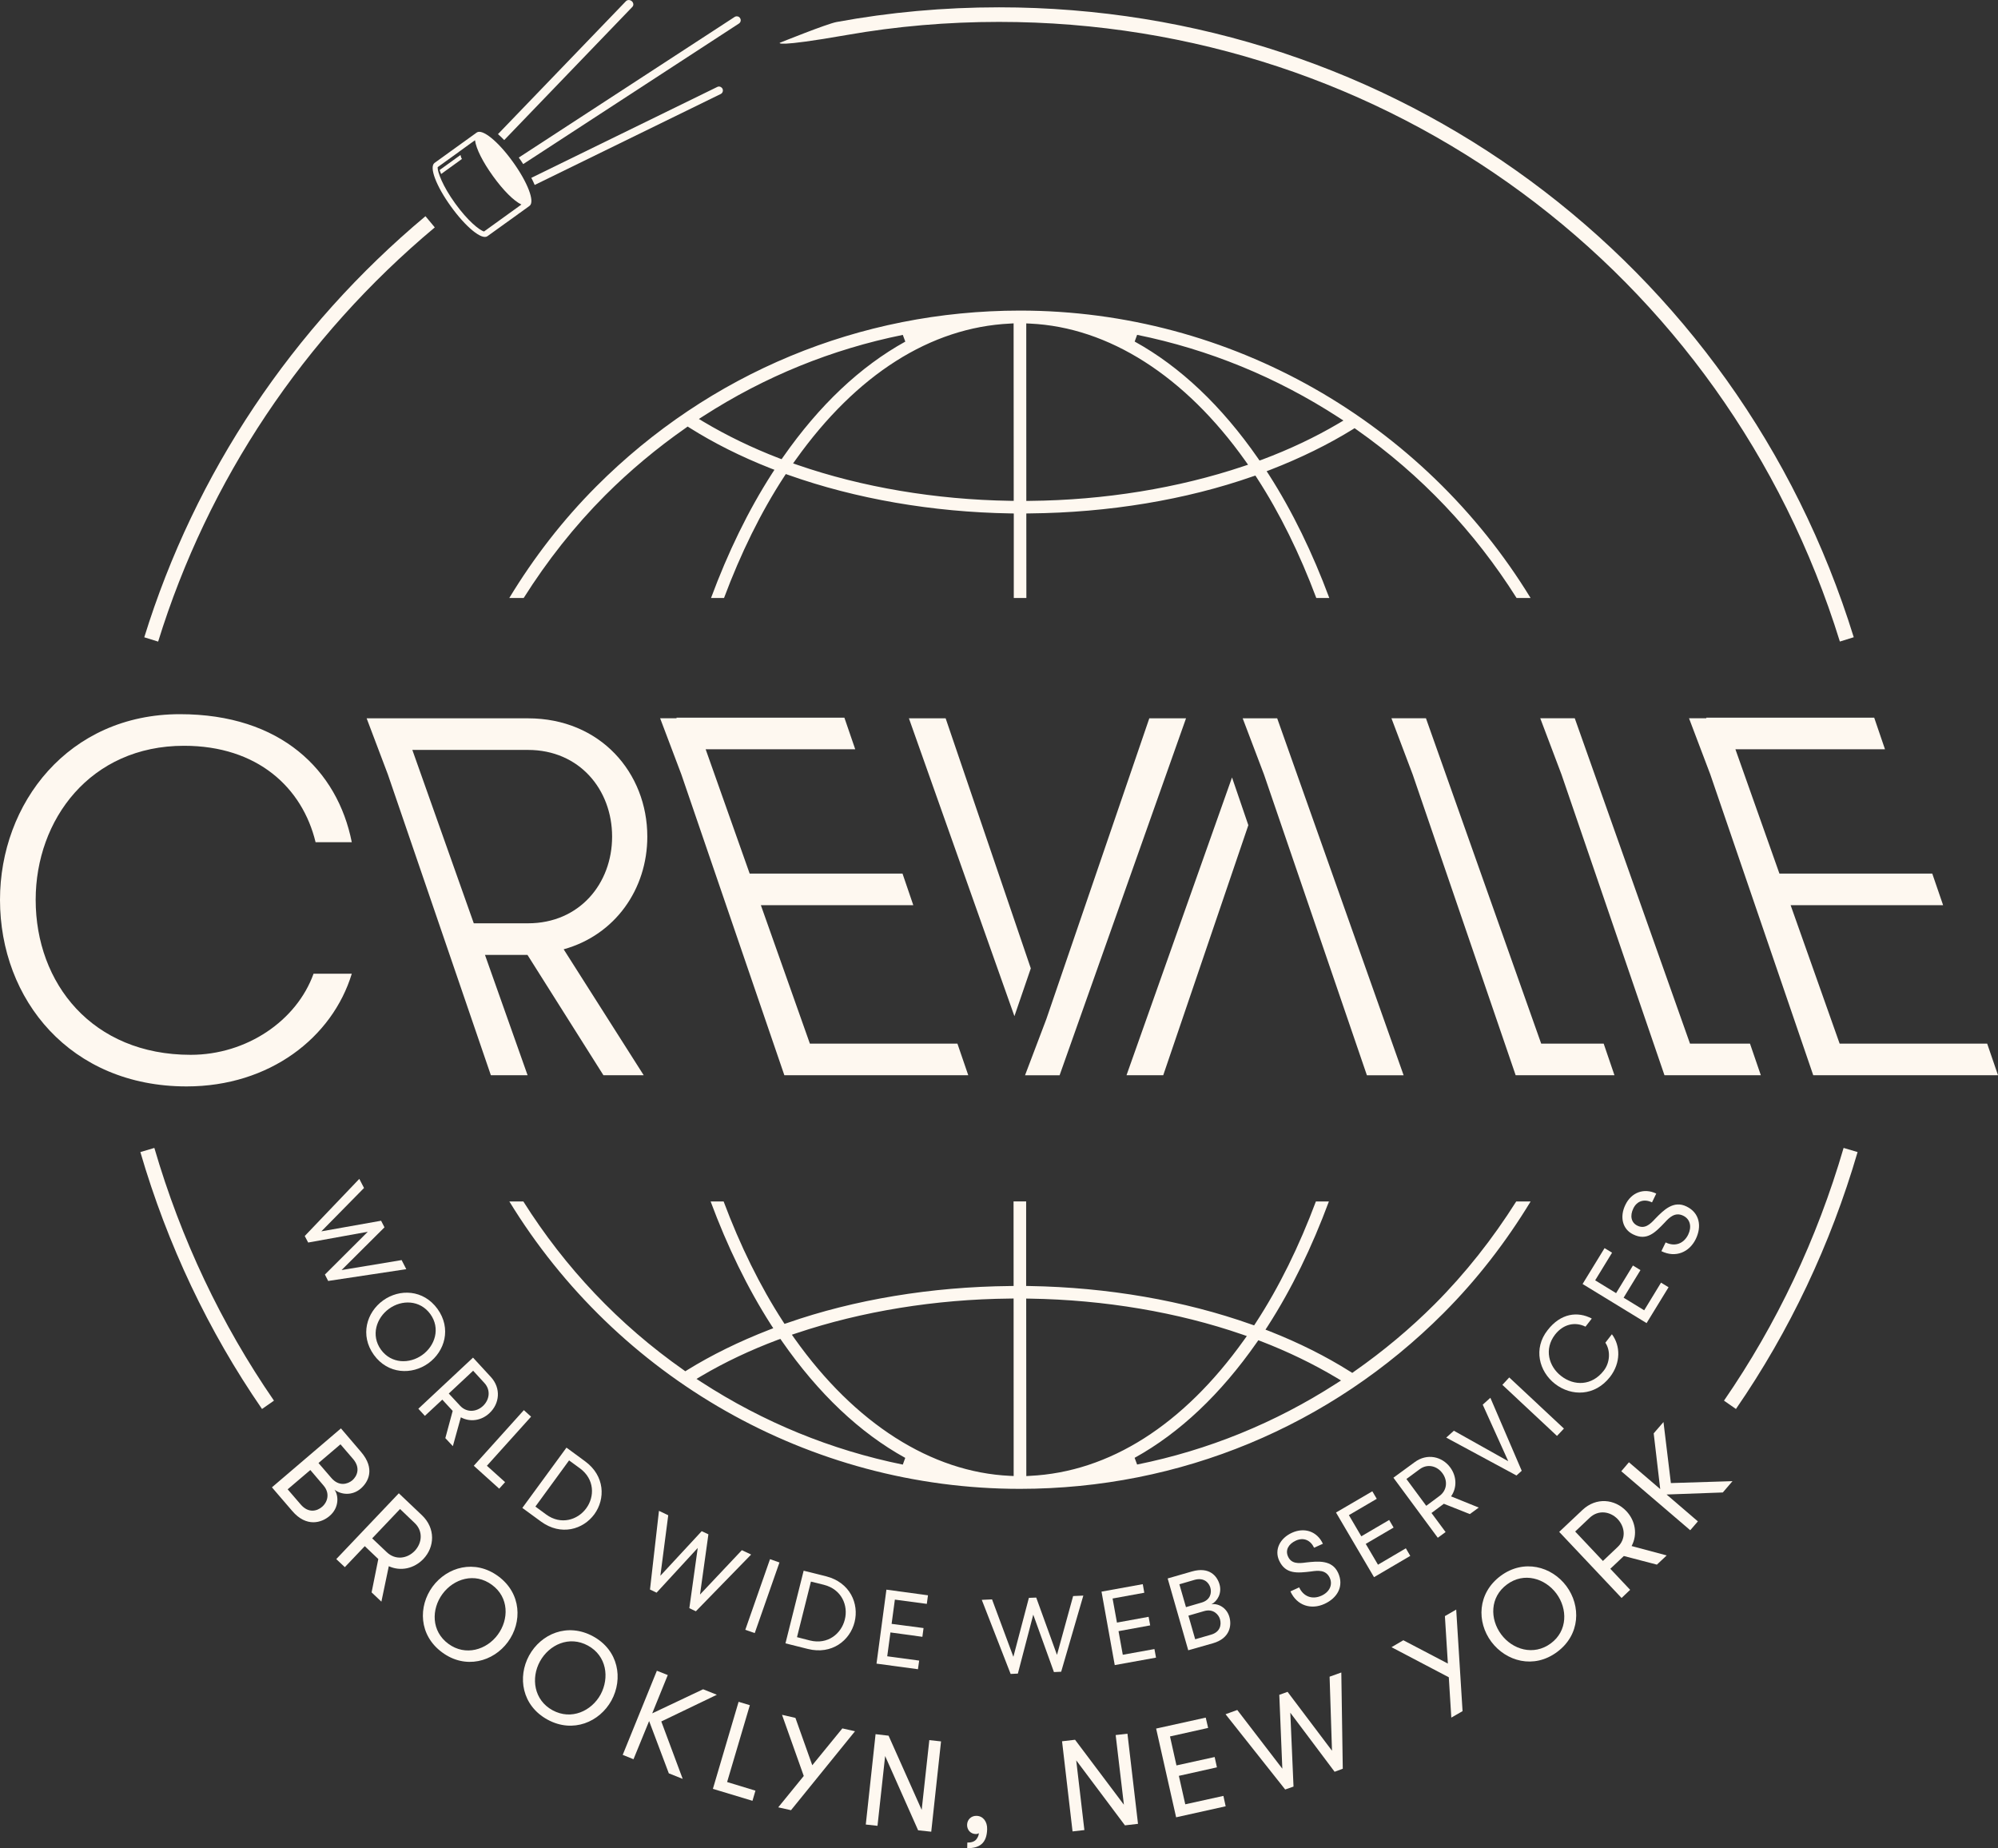 <?xml version="1.0" encoding="UTF-8" standalone="no"?>
<svg
   xmlns:dc="http://purl.org/dc/elements/1.1/"
   xmlns:cc="http://creativecommons.org/ns#"
   xmlns:rdf="http://www.w3.org/1999/02/22-rdf-syntax-ns#"
   xmlns:svg="http://www.w3.org/2000/svg"
   xmlns="http://www.w3.org/2000/svg"
   viewBox="0 0 42.846 39.627"
   height="39.627"
   width="42.846"
   xml:space="preserve"
   version="1.1"
   id="svg2"><rect x="0" y="0" width="42.846" height="39.627" fill="#333333" stroke="none"/><defs
     id="defs6"><clipPath
       id="clipPath16"
       clipPathUnits="userSpaceOnUse"><path
         id="path18"
         d="m 0,31.701 34.277,0 L 34.277,0 0,0 0,31.701 Z" /></clipPath></defs><g
     transform="matrix(1.25,0,0,-1.25,0,39.627)"
     id="g10"><g
       id="g12"><g
         clip-path="url(#clipPath16)"
         id="g14"><g
           transform="translate(9.058,15.864)"
           id="g20"><path
             id="path22"
             style="fill:#fef8f0;fill-opacity:1;fill-rule:nonzero;stroke:none"
             d="M 0,0 -0.93,0 -1.984,2.974 0,2.974 C 0.883,2.974 1.443,2.292 1.443,1.487 1.443,0.682 0.883,0 0,0 M 2.047,1.487 C 2.047,2.58 1.242,3.516 0,3.516 l -2.176,0 -0.12,0 -0.472,0 0.364,-0.962 1.767,-5.16 0.63,0 -0.731,2.064 0.729,0 1.303,-2.064 0.691,0 -1.373,2.16 c 0.883,0.245 1.435,1.032 1.435,1.933" /></g><g
           transform="translate(3.157,18.909)"
           id="g24"><path
             id="path26"
             style="fill:#fef8f0;fill-opacity:1;fill-rule:nonzero;stroke:none"
             d="m 0,0 c 1.26,0 2.03,-0.717 2.257,-1.654 l 0.621,0 C 2.633,-0.42 1.662,0.542 -0.07,0.542 c -1.915,0 -3.087,-1.531 -3.087,-3.184 0,-1.714 1.207,-3.201 3.201,-3.201 1.426,0 2.501,0.84 2.834,1.933 l -0.656,0 C 1.933,-4.715 1.076,-5.301 0.114,-5.301 c -1.688,0 -2.659,1.225 -2.659,2.659 C -2.545,-1.269 -1.609,0 0,0" /></g><g
           transform="translate(19.717,19.38)"
           id="g28"><path
             id="path30"
             style="fill:#fef8f0;fill-opacity:1;fill-rule:nonzero;stroke:none"
             d="m 0,0 -1.767,-5.161 -0.365,-0.962 0.593,0 L 0.63,0 0,0 Z" /></g><g
           transform="translate(16.223,19.38)"
           id="g32"><path
             id="path34"
             style="fill:#fef8f0;fill-opacity:1;fill-rule:nonzero;stroke:none"
             d="M 0,0 -0.63,0 1.18,-5.109 1.461,-4.289 0,0 Z" /></g><g
           transform="translate(13.894,13.8)"
           id="g36"><path
             id="path38"
             style="fill:#fef8f0;fill-opacity:1;fill-rule:nonzero;stroke:none"
             d="m 0,0 -0.841,2.375 2.615,0 -0.185,0.542 -2.622,0 -0.755,2.132 2.566,0 -0.186,0.542 -2.881,0 0.003,-0.01 -0.283,0 0.364,-0.963 1.767,-5.16 0.03,0 0.6,0 2.525,0 L 2.531,0 0,0 Z" /></g><g
           transform="translate(21.319,19.38)"
           id="g40"><path
             id="path42"
             style="fill:#fef8f0;fill-opacity:1;fill-rule:nonzero;stroke:none"
             d="m 0,0 0.365,-0.962 1.766,-5.161 0.63,0 L 0.592,0 0,0 Z" /></g><g
           transform="translate(19.326,13.258)"
           id="g44"><path
             id="path46"
             style="fill:#fef8f0;fill-opacity:1;fill-rule:nonzero;stroke:none"
             d="M 0,0 0.63,0 2.09,4.289 1.81,5.108 0,0 Z" /></g><g
           transform="translate(34.091,13.8)"
           id="g48"><path
             id="path50"
             style="fill:#fef8f0;fill-opacity:1;fill-rule:nonzero;stroke:none"
             d="m 0,0 -0.015,0 -1.893,0 -0.623,0 -0.841,2.375 0.714,0 1.887,0 0.015,0 -0.186,0.542 -0.015,0 -1.893,0 -0.714,0 -0.755,2.132 0.81,0 1.741,0 0.015,0 -0.185,0.542 -0.016,0 -1.747,0 -1.119,0 0.004,-0.01 -0.284,0 -0.015,0 0.365,-0.963 1.766,-5.16 0.016,0 0.03,0 0.584,0 0.015,0 0.623,0 1.886,0 0.016,0 L 0,0 Z" /></g><g
           transform="translate(28.993,13.8)"
           id="g52"><path
             id="path54"
             style="fill:#fef8f0;fill-opacity:1;fill-rule:nonzero;stroke:none"
             d="m 0,0 -1.977,5.581 -0.592,0 0.364,-0.963 1.767,-5.16 0.018,0 0.612,0 1.023,0 L 1.029,0 0,0 Z" /></g><g
           transform="translate(26.44,13.8)"
           id="g56"><path
             id="path58"
             style="fill:#fef8f0;fill-opacity:1;fill-rule:nonzero;stroke:none"
             d="m 0,0 -1.977,5.581 -0.592,0 0.364,-0.963 1.767,-5.16 0.061,0 0.569,0 1.065,0 L 1.072,0 0,0 Z" /></g><g
           transform="translate(12.074,24.569)"
           id="g60"><path
             id="path62"
             style="fill:#fef8f0;fill-opacity:1;fill-rule:nonzero;stroke:none"
             d="M 0,0 C 1.049,0.675 2.197,1.142 3.414,1.388 L 3.457,1.273 C 2.684,0.846 1.98,0.18 1.362,-0.705 L 1.335,-0.744 1.289,-0.727 C 0.827,-0.549 0.394,-0.339 0.001,-0.105 L -0.084,-0.054 0,0 Z M 5.315,1.586 5.317,-1.459 5.254,-1.458 C 3.976,-1.438 2.715,-1.225 1.61,-0.843 L 1.532,-0.816 1.58,-0.749 C 2.621,0.71 3.891,1.516 5.251,1.582 L 5.315,1.586 Z M 5.596,1.582 C 6.945,1.52 8.256,0.684 9.289,-0.771 L 9.337,-0.839 9.258,-0.865 C 8.139,-1.241 6.873,-1.447 5.596,-1.459 L 5.533,-1.46 5.532,1.585 5.596,1.582 Z M 7.434,1.389 C 8.663,1.139 9.826,0.663 10.89,-0.027 l 0.083,-0.054 -0.086,-0.051 C 10.489,-0.367 10.049,-0.575 9.58,-0.751 L 9.534,-0.767 9.507,-0.728 C 8.884,0.169 8.173,0.843 7.392,1.274 L 7.434,1.389 Z M -3.09,-3.125 c 0.403,0.638 0.87,1.232 1.4,1.763 0.419,0.419 0.883,0.807 1.38,1.154 l 0.033,0.024 0.035,-0.022 C 0.175,-0.469 0.641,-0.702 1.142,-0.899 L 1.212,-0.926 1.171,-0.989 C 0.761,-1.626 0.414,-2.344 0.124,-3.125 l 0.223,0 c 0.287,0.766 0.63,1.468 1.033,2.085 l 0.027,0.041 0.046,-0.016 c 1.155,-0.41 2.47,-0.637 3.804,-0.659 l 0.061,-0.001 0,-1.45 0.216,0 -10e-4,1.45 0.061,0.001 c 1.352,0.013 2.674,0.232 3.823,0.634 l 0.046,0.015 0.026,-0.04 c 0.396,-0.61 0.735,-1.303 1.019,-2.06 l 0.223,0 c -0.287,0.771 -0.63,1.481 -1.034,2.112 l -0.041,0.063 0.071,0.027 c 0.515,0.2 0.987,0.432 1.403,0.689 l 0.035,0.022 0.033,-0.024 c 1.107,-0.777 2.028,-1.751 2.746,-2.889 l 0.24,0 C 12.342,-0.112 9.045,1.805 5.423,1.805 2.677,1.804 0.097,0.733 -1.842,-1.209 -2.422,-1.79 -2.917,-2.433 -3.337,-3.125 l 0.247,0 z" /></g><g
           transform="translate(22.922,7.968)"
           id="g64"><path
             id="path66"
             style="fill:#fef8f0;fill-opacity:1;fill-rule:nonzero;stroke:none"
             d="m 0,0 c -1.049,-0.675 -2.197,-1.142 -3.414,-1.388 l -0.043,0.115 c 0.773,0.427 1.477,1.093 2.095,1.978 l 0.027,0.039 0.046,-0.017 C -0.827,0.549 -0.394,0.339 -0.001,0.105 L 0.084,0.054 0,0 Z M -5.315,-1.586 -5.317,1.459 -5.254,1.458 C -3.976,1.438 -2.715,1.225 -1.61,0.843 L -1.532,0.816 -1.58,0.749 C -2.621,-0.71 -3.891,-1.516 -5.251,-1.582 l -0.064,-0.004 z m -0.281,0.004 c -1.349,0.062 -2.66,0.898 -3.693,2.353 l -0.048,0.068 0.079,0.026 c 1.119,0.376 2.385,0.582 3.662,0.594 l 0.063,10e-4 0.001,-3.045 -0.064,0.003 z m -1.838,0.193 c -1.229,0.25 -2.392,0.726 -3.456,1.416 l -0.083,0.054 0.086,0.051 c 0.398,0.235 0.838,0.443 1.307,0.619 l 0.046,0.016 0.027,-0.039 c 0.623,-0.897 1.334,-1.571 2.115,-2.002 L -7.434,-1.389 Z M 3.09,3.125 C 2.687,2.487 2.22,1.893 1.69,1.362 1.271,0.943 0.807,0.555 0.31,0.208 L 0.277,0.184 0.242,0.206 c -0.417,0.263 -0.883,0.496 -1.384,0.693 l -0.07,0.027 0.041,0.063 c 0.41,0.637 0.757,1.355 1.047,2.136 l -0.223,0 C -0.634,2.359 -0.977,1.657 -1.38,1.04 L -1.407,0.999 -1.453,1.015 c -1.155,0.41 -2.47,0.637 -3.804,0.659 l -0.061,0.001 0,1.45 -0.216,0 10e-4,-1.45 -0.061,-0.001 C -6.946,1.661 -8.268,1.442 -9.417,1.04 l -0.046,-0.015 -0.026,0.04 c -0.396,0.61 -0.735,1.303 -1.019,2.06 l -0.223,0 c 0.287,-0.771 0.63,-1.481 1.034,-2.112 L -9.656,0.95 -9.727,0.923 c -0.515,-0.2 -0.987,-0.432 -1.403,-0.689 l -0.035,-0.022 -0.033,0.024 c -1.107,0.777 -2.028,1.751 -2.746,2.889 l -0.24,0 c 1.842,-3.013 5.139,-4.93 8.761,-4.93 2.746,10e-4 5.326,1.072 7.265,3.014 0.58,0.581 1.075,1.225 1.495,1.916 l -0.247,0 z" /></g><g
           transform="translate(6.31,10.573)"
           id="g68"><path
             id="path70"
             style="fill:#fef8f0;fill-opacity:1;fill-rule:nonzero;stroke:none"
             d="m 0,0 -1.023,-0.185 -0.059,0.112 0.936,0.98 L -0.065,0.751 -0.797,0.007 0.228,0.189 0.286,0.076 -0.45,-0.657 0.58,-0.486 0.66,-0.642 -0.68,-0.844 -0.736,-0.734 0,0 Z" /></g><g
           transform="translate(7.245,8.46)"
           id="g72"><path
             id="path74"
             style="fill:#fef8f0;fill-opacity:1;fill-rule:nonzero;stroke:none"
             d="M 0,0 C 0.219,0.158 0.314,0.456 0.138,0.7 -0.04,0.946 -0.354,0.95 -0.571,0.792 -0.789,0.635 -0.886,0.335 -0.709,0.09 -0.532,-0.154 -0.218,-0.157 0,0 M -0.674,0.934 C -0.391,1.138 0.018,1.124 0.261,0.789 0.502,0.454 0.387,0.062 0.104,-0.143 -0.179,-0.346 -0.59,-0.332 -0.831,0.001 -1.073,0.337 -0.956,0.73 -0.674,0.934" /></g><g
           transform="translate(8.285,7.584)"
           id="g76"><path
             id="path78"
             style="fill:#fef8f0;fill-opacity:1;fill-rule:nonzero;stroke:none"
             d="M 0,0 C 0.113,0.106 0.138,0.273 0.024,0.396 L -0.168,0.605 -0.586,0.214 -0.394,0.007 C -0.281,-0.117 -0.113,-0.105 0,0 M -0.17,0.83 0.135,0.499 c 0.18,-0.195 0.15,-0.46 -0.022,-0.62 -0.136,-0.129 -0.329,-0.161 -0.492,-0.073 l -0.137,-0.495 -0.129,0.138 0.126,0.467 -0.178,0.193 -0.299,-0.278 -0.112,0.122 0.938,0.877 z" /></g><g
           transform="translate(8.665,6.278)"
           id="g80"><path
             id="path82"
             style="fill:#fef8f0;fill-opacity:1;fill-rule:nonzero;stroke:none"
             d="M 0,0 -0.101,-0.112 -0.537,0.281 0.322,1.235 0.446,1.123 -0.312,0.281 0,0 Z" /></g><g
           transform="translate(9.763,6.651)"
           id="g84"><path
             id="path86"
             style="fill:#fef8f0;fill-opacity:1;fill-rule:nonzero;stroke:none"
             d="m 0,0 -0.578,-0.792 0.185,-0.136 c 0.253,-0.185 0.541,-0.094 0.687,0.106 0.147,0.2 0.145,0.5 -0.108,0.686 L 0,0 Z m 0.274,-0.015 c 0.343,-0.251 0.35,-0.648 0.159,-0.909 -0.192,-0.262 -0.572,-0.375 -0.915,-0.125 l -0.32,0.234 0.757,1.034 0.319,-0.234 z" /></g><g
           transform="translate(11.97,5.149)"
           id="g88"><path
             id="path90"
             style="fill:#fef8f0;fill-opacity:1;fill-rule:nonzero;stroke:none"
             d="m 0,0 -0.706,-0.767 -0.113,0.054 0.154,1.35 L -0.506,0.561 -0.641,-0.477 0.068,0.288 0.183,0.234 0.039,-0.799 0.757,-0.038 0.916,-0.113 -0.032,-1.086 -0.144,-1.033 0,0 Z" /></g><g
           transform="translate(13.21,4.957)"
           id="g92"><path
             id="path94"
             style="fill:#fef8f0;fill-opacity:1;fill-rule:nonzero;stroke:none"
             d="M 0,0 0.162,-0.057 -0.262,-1.268 -0.424,-1.212 0,0 Z" /></g><g
           transform="translate(13.912,4.572)"
           id="g96"><path
             id="path98"
             style="fill:#fef8f0;fill-opacity:1;fill-rule:nonzero;stroke:none"
             d="m 0,0 -0.239,-0.953 0.222,-0.057 c 0.307,-0.076 0.538,0.117 0.598,0.358 0.062,0.241 -0.053,0.519 -0.358,0.597 L 0,0 Z M 0.26,0.091 C 0.672,-0.014 0.828,-0.38 0.749,-0.694 0.67,-1.01 0.359,-1.259 -0.054,-1.155 l -0.383,0.096 0.312,1.246 0.385,-0.096 z" /></g><g
           transform="translate(15.352,4.263)"
           id="g100"><path
             id="path102"
             style="fill:#fef8f0;fill-opacity:1;fill-rule:nonzero;stroke:none"
             d="m 0,0 -0.056,-0.416 0.548,-0.072 -0.02,-0.15 -0.548,0.075 -0.055,-0.409 0.548,-0.074 -0.021,-0.148 -0.711,0.096 0.17,1.269 L 0.568,0.074 0.548,-0.073 0,0 Z" /></g><g
           transform="translate(17.726,4.005)"
           id="g104"><path
             id="path106"
             style="fill:#fef8f0;fill-opacity:1;fill-rule:nonzero;stroke:none"
             d="m 0,0 -0.264,-1.011 -0.124,-0.006 -0.495,1.271 0.176,0.008 0.366,-0.985 0.266,1.011 L 0.051,0.293 0.407,-0.69 0.684,0.319 0.859,0.327 0.479,-0.979 0.355,-0.985 0,0 Z" /></g><g
           transform="translate(19.087,4.282)"
           id="g108"><path
             id="path110"
             style="fill:#fef8f0;fill-opacity:1;fill-rule:nonzero;stroke:none"
             d="M 0,0 0.075,-0.413 0.618,-0.314 0.645,-0.461 0.102,-0.56 0.175,-0.965 0.718,-0.867 0.745,-1.014 0.037,-1.142 -0.19,0.118 0.518,0.246 0.544,0.099 0,0 Z" /></g><g
           transform="translate(20.388,3.988)"
           id="g112"><path
             id="path114"
             style="fill:#fef8f0;fill-opacity:1;fill-rule:nonzero;stroke:none"
             d="m 0,0 0.116,-0.405 0.27,0.078 c 0.161,0.046 0.182,0.17 0.156,0.264 C 0.519,0.02 0.426,0.122 0.273,0.079 L 0,0 Z M 0.222,0.223 C 0.382,0.268 0.4,0.396 0.377,0.478 0.354,0.562 0.27,0.66 0.105,0.614 l -0.26,-0.076 0.113,-0.392 0.264,0.077 z m -0.578,0.415 0.42,0.121 C 0.362,0.843 0.494,0.677 0.534,0.535 0.576,0.386 0.5,0.25 0.394,0.194 0.49,0.216 0.654,0.151 0.703,-0.023 0.744,-0.164 0.717,-0.389 0.42,-0.474 l -0.423,-0.12 -0.353,1.232 z" /></g><g
           transform="translate(22.288,4.473)"
           id="g116"><path
             id="path118"
             style="fill:#fef8f0;fill-opacity:1;fill-rule:nonzero;stroke:none"
             d="M 0,0 C 0.074,-0.16 0.226,-0.214 0.384,-0.142 0.519,-0.08 0.58,0.042 0.525,0.163 0.459,0.305 0.321,0.29 0.206,0.273 c -0.24,-0.029 -0.44,-0.049 -0.549,0.186 -0.085,0.185 0.011,0.383 0.22,0.478 0.212,0.096 0.43,0.026 0.53,-0.189 L 0.256,0.68 C 0.193,0.812 0.074,0.862 -0.057,0.802 -0.185,0.743 -0.241,0.638 -0.191,0.529 -0.134,0.402 -0.01,0.409 0.117,0.427 0.324,0.45 0.564,0.475 0.668,0.25 0.773,0.021 0.656,-0.182 0.435,-0.283 0.209,-0.387 -0.037,-0.317 -0.15,-0.069 L 0,0 Z" /></g><g
           transform="translate(23.141,5.712)"
           id="g120"><path
             id="path122"
             style="fill:#fef8f0;fill-opacity:1;fill-rule:nonzero;stroke:none"
             d="m 0,0 0.213,-0.363 0.478,0.28 0.076,-0.13 -0.478,-0.28 0.21,-0.357 0.478,0.281 0.076,-0.13 L 0.431,-1.064 -0.221,0.045 0.402,0.409 0.478,0.28 0,0 Z" /></g><g
           transform="translate(24.745,6.432)"
           id="g124"><path
             id="path126"
             style="fill:#fef8f0;fill-opacity:1;fill-rule:nonzero;stroke:none"
             d="m 0,0 c -0.091,0.124 -0.255,0.167 -0.389,0.068 l -0.228,-0.168 0.34,-0.46 0.227,0.169 C 0.084,-0.292 0.093,-0.125 0,0 m -0.84,-0.078 0.362,0.265 c 0.214,0.16 0.473,0.1 0.612,-0.088 0.111,-0.15 0.121,-0.346 0.015,-0.497 L 0.624,-0.59 0.471,-0.702 0.025,-0.525 -0.187,-0.683 0.055,-1.01 -0.079,-1.108 -0.84,-0.078 Z" /></g><g
           transform="translate(26.106,6.473)"
           id="g128"><path
             id="path130"
             style="fill:#fef8f0;fill-opacity:1;fill-rule:nonzero;stroke:none"
             d="m 0,0 -0.09,-0.081 -1.205,0.65 0.131,0.118 0.933,-0.523 -0.438,0.97 0.131,0.118 L 0,0 Z" /></g><g
           transform="translate(25.774,7.947)"
           id="g132"><path
             id="path134"
             style="fill:#fef8f0;fill-opacity:1;fill-rule:nonzero;stroke:none"
             d="M 0,0 0.118,0.127 1.056,-0.75 0.937,-0.876 0,0 Z" /></g><g
           transform="translate(27.653,8.815)"
           id="g136"><path
             id="path138"
             style="fill:#fef8f0;fill-opacity:1;fill-rule:nonzero;stroke:none"
             d="m 0,0 c 0.149,-0.197 0.154,-0.493 -0.033,-0.733 -0.258,-0.331 -0.66,-0.337 -0.943,-0.118 -0.275,0.214 -0.375,0.606 -0.128,0.92 0.227,0.294 0.518,0.327 0.759,0.2 L -0.453,0.13 c -0.171,0.085 -0.375,0.052 -0.522,-0.136 -0.192,-0.249 -0.108,-0.546 0.104,-0.71 0.223,-0.174 0.528,-0.171 0.731,0.091 0.108,0.138 0.12,0.342 0.028,0.48 L 0,0 Z" /></g><g
           transform="translate(27.366,9.74)"
           id="g140"><path
             id="path142"
             style="fill:#fef8f0;fill-opacity:1;fill-rule:nonzero;stroke:none"
             d="M 0,0 0.359,-0.22 0.648,0.254 0.777,0.175 0.488,-0.298 0.841,-0.514 1.13,-0.04 1.259,-0.119 0.882,-0.734 -0.216,-0.063 0.161,0.552 0.29,0.474 0,0 Z" /></g><g
           transform="translate(28.575,10.39)"
           id="g144"><path
             id="path146"
             style="fill:#fef8f0;fill-opacity:1;fill-rule:nonzero;stroke:none"
             d="M 0,0 C 0.158,-0.078 0.31,-0.023 0.387,0.134 0.451,0.267 0.423,0.399 0.302,0.458 0.162,0.526 0.063,0.428 -0.015,0.342 -0.183,0.166 -0.323,0.022 -0.558,0.138 -0.741,0.226 -0.792,0.439 -0.69,0.646 c 0.101,0.21 0.316,0.294 0.529,0.192 L -0.234,0.687 c -0.133,0.064 -0.257,0.026 -0.32,-0.103 -0.062,-0.127 -0.038,-0.245 0.07,-0.297 0.125,-0.061 0.217,0.023 0.303,0.117 0.146,0.15 0.316,0.323 0.54,0.212 C 0.584,0.507 0.623,0.274 0.516,0.056 0.407,-0.166 0.173,-0.271 -0.073,-0.15 L 0,0 Z" /></g><g
           transform="translate(5.683,6.352)"
           id="g148"><path
             id="path150"
             style="fill:#fef8f0;fill-opacity:1;fill-rule:nonzero;stroke:none"
             d="m 0,0 c 0.131,-0.154 0.281,-0.109 0.361,-0.043 0.08,0.07 0.147,0.211 0.012,0.368 L 0.158,0.575 -0.219,0.254 0,0 Z m -0.359,0.134 -0.389,-0.331 0.223,-0.259 c 0.132,-0.155 0.281,-0.117 0.369,-0.04 0.08,0.067 0.148,0.221 0.021,0.367 L -0.359,0.134 Z M 0.166,0.848 0.512,0.443 C 0.756,0.157 0.639,-0.07 0.504,-0.186 0.359,-0.309 0.17,-0.292 0.055,-0.203 0.127,-0.3 0.139,-0.512 -0.029,-0.654 c -0.135,-0.117 -0.397,-0.2 -0.641,0.086 l -0.348,0.405 1.184,1.011 z" /></g><g
           transform="translate(7.115,5.099)"
           id="g152"><path
             id="path154"
             style="fill:#fef8f0;fill-opacity:1;fill-rule:nonzero;stroke:none"
             d="M 0,0 C 0.129,0.137 0.145,0.341 -0.002,0.479 L -0.252,0.718 -0.73,0.215 -0.479,-0.023 C -0.332,-0.162 -0.131,-0.136 0,0 M -0.273,0.988 0.123,0.612 C 0.359,0.388 0.344,0.067 0.148,-0.139 -0.01,-0.303 -0.24,-0.356 -0.445,-0.263 l -0.127,-0.608 -0.168,0.159 0.115,0.572 -0.232,0.221 -0.342,-0.36 -0.147,0.138 1.073,1.129 z" /></g><g
           transform="translate(8.54,3.662)"
           id="g156"><path
             id="path158"
             style="fill:#fef8f0;fill-opacity:1;fill-rule:nonzero;stroke:none"
             d="M 0,0 C 0.193,0.262 0.193,0.64 -0.1,0.854 -0.395,1.072 -0.756,0.96 -0.949,0.698 -1.141,0.437 -1.143,0.059 -0.848,-0.157 -0.555,-0.373 -0.191,-0.261 0,0 m -1.119,0.824 c 0.25,0.338 0.724,0.474 1.127,0.178 0.4,-0.295 0.414,-0.79 0.164,-1.129 -0.248,-0.337 -0.727,-0.473 -1.127,-0.177 -0.402,0.295 -0.412,0.79 -0.164,1.128" /></g><g
           transform="translate(10.304,2.636)"
           id="g160"><path
             id="path162"
             style="fill:#fef8f0;fill-opacity:1;fill-rule:nonzero;stroke:none"
             d="M 0,0 C 0.154,0.288 0.104,0.662 -0.217,0.838 -0.539,1.014 -0.883,0.854 -1.041,0.567 -1.197,0.282 -1.146,-0.096 -0.824,-0.271 -0.502,-0.446 -0.156,-0.284 0,0 m -1.227,0.668 c 0.204,0.371 0.657,0.569 1.098,0.329 0.438,-0.239 0.518,-0.728 0.315,-1.1 -0.202,-0.368 -0.659,-0.567 -1.096,-0.329 -0.442,0.241 -0.518,0.731 -0.317,1.1" /></g><g
           transform="translate(11.136,2.18)"
           id="g164"><path
             id="path166"
             style="fill:#fef8f0;fill-opacity:1;fill-rule:nonzero;stroke:none"
             d="M 0,0 -0.268,-0.655 -0.453,-0.58 0.133,0.863 0.32,0.789 0.053,0.132 0.926,0.545 1.162,0.451 0.209,-0.007 0.576,-0.992 0.338,-0.897 0,0 Z" /></g><g
           transform="translate(12.96,0.986)"
           id="g168"><path
             id="path170"
             style="fill:#fef8f0;fill-opacity:1;fill-rule:nonzero;stroke:none"
             d="M 0,0 -0.051,-0.174 -0.73,0.031 -0.289,1.524 -0.096,1.466 -0.486,0.148 0,0 Z" /></g><g
           transform="translate(13.57,0.651)"
           id="g172"><path
             id="path174"
             style="fill:#fef8f0;fill-opacity:1;fill-rule:nonzero;stroke:none"
             d="M 0,0 -0.219,0.049 0.219,0.587 -0.154,1.636 0.076,1.583 0.365,0.771 0.881,1.403 1.098,1.354 0,0 Z" /></g><g
           transform="translate(15.812,0.656)"
           id="g176"><path
             id="path178"
             style="fill:#fef8f0;fill-opacity:1;fill-rule:nonzero;stroke:none"
             d="M 0,0 0.131,1.197 0.332,1.175 0.164,-0.374 -0.061,-0.35 -0.627,0.924 -0.758,-0.273 -0.959,-0.251 -0.791,1.299 -0.568,1.273 0,0 Z" /></g><g
           transform="translate(16.753,0.554)"
           id="g180"><path
             id="path182"
             style="fill:#fef8f0;fill-opacity:1;fill-rule:nonzero;stroke:none"
             d="M 0,0 C 0.111,-0.002 0.186,-0.098 0.182,-0.229 0.176,-0.474 0.047,-0.557 -0.16,-0.554 l 0.002,0.096 c 0.08,-0.002 0.135,0.023 0.162,0.065 0.025,0.035 0.035,0.068 0.035,0.097 -0.01,-0.009 -0.031,-0.017 -0.051,-0.016 -0.093,0.001 -0.152,0.074 -0.15,0.159 C -0.16,-0.066 -0.092,0.003 0,0" /></g><g
           transform="translate(19.281,0.745)"
           id="g184"><path
             id="path186"
             style="fill:#fef8f0;fill-opacity:1;fill-rule:nonzero;stroke:none"
             d="m 0,0 -0.141,1.195 0.202,0.023 0.181,-1.546 -0.224,-0.026 -0.836,1.115 0.14,-1.196 -0.203,-0.023 -0.18,1.546 0.223,0.026 L 0,0 Z" /></g><g
           transform="translate(20.072,1.916)"
           id="g188"><path
             id="path190"
             style="fill:#fef8f0;fill-opacity:1;fill-rule:nonzero;stroke:none"
             d="M 0,0 0.111,-0.497 0.766,-0.353 0.805,-0.53 0.152,-0.676 0.262,-1.164 0.916,-1.02 0.955,-1.198 0.105,-1.387 -0.238,0.135 0.613,0.323 0.654,0.146 0,0 Z" /></g><g
           transform="translate(22.136,2.323)"
           id="g192"><path
             id="path194"
             style="fill:#fef8f0;fill-opacity:1;fill-rule:nonzero;stroke:none"
             d="m 0,0 0.055,-1.267 -0.143,-0.05 -1.023,1.291 0.201,0.073 0.773,-1.007 -0.052,1.267 0.142,0.051 0.762,-1.01 L 0.674,0.618 0.875,0.69 0.9,-0.961 0.76,-1.013 0,0 Z" /></g><g
           transform="translate(25.091,2.35)"
           id="g196"><path
             id="path198"
             style="fill:#fef8f0;fill-opacity:1;fill-rule:nonzero;stroke:none"
             d="m 0,0 -0.193,-0.111 -0.043,0.692 -0.983,0.516 0.203,0.119 0.764,-0.4 L -0.303,1.63 -0.109,1.742 0,0 Z" /></g><g
           transform="translate(26.701,4.367)"
           id="g200"><path
             id="path202"
             style="fill:#fef8f0;fill-opacity:1;fill-rule:nonzero;stroke:none"
             d="m 0,0 c -0.195,0.262 -0.557,0.373 -0.848,0.156 -0.295,-0.217 -0.295,-0.594 -0.099,-0.857 0.193,-0.26 0.556,-0.372 0.851,-0.154 C 0.195,-0.64 0.193,-0.261 0,0 m -1.117,-0.826 c -0.252,0.338 -0.24,0.831 0.16,1.129 0.398,0.295 0.877,0.163 1.129,-0.176 0.25,-0.337 0.24,-0.833 -0.16,-1.129 -0.401,-0.298 -0.877,-0.161 -1.129,0.176" /></g><g
           transform="translate(27.753,5.643)"
           id="g204"><path
             id="path206"
             style="fill:#fef8f0;fill-opacity:1;fill-rule:nonzero;stroke:none"
             d="m 0,0 c -0.129,0.135 -0.332,0.164 -0.48,0.025 l -0.25,-0.237 0.476,-0.505 0.25,0.237 C 0.145,-0.342 0.129,-0.139 0,0 m -1.004,-0.218 0.399,0.376 c 0.236,0.223 0.556,0.188 0.753,-0.02 0.155,-0.165 0.196,-0.4 0.09,-0.599 L 0.84,-0.622 0.672,-0.78 l -0.567,0.148 -0.232,-0.219 0.34,-0.361 -0.147,-0.14 -1.07,1.134 z" /></g><g
           transform="translate(28.591,6.066)"
           id="g208"><path
             id="path210"
             style="fill:#fef8f0;fill-opacity:1;fill-rule:nonzero;stroke:none"
             d="M 0,0 0.537,-0.461 0.406,-0.613 -0.777,0.399 -0.646,0.553 -0.109,0.093 -0.221,1.049 -0.053,1.243 0.074,0.196 1.131,0.229 0.965,0.035 0,0 Z" /></g><g
           transform="translate(29.781,7.533)"
           id="g212"><path
             id="path214"
             style="fill:#fef8f0;fill-opacity:1;fill-rule:nonzero;stroke:none"
             d="M 0,0 -0.205,0.143 C 0.7,1.456 1.391,2.915 1.847,4.478 L 2.087,4.407 C 1.623,2.819 0.921,1.336 0,0" /></g><g
           transform="translate(4.495,7.533)"
           id="g216"><path
             id="path218"
             style="fill:#fef8f0;fill-opacity:1;fill-rule:nonzero;stroke:none"
             d="m 0,0 c -0.921,1.336 -1.623,2.819 -2.087,4.407 l 0.24,0.071 C -1.391,2.915 -0.7,1.456 0.205,0.143 L 0,0 Z" /></g><g
           transform="translate(2.713,20.696)"
           id="g220"><path
             id="path222"
             style="fill:#fef8f0;fill-opacity:1;fill-rule:nonzero;stroke:none"
             d="M 0,0 -0.238,0.074 C 0.632,2.886 2.3,5.384 4.586,7.297 L 4.746,7.105 C 2.497,5.223 0.856,2.766 0,0" /></g><g
           transform="translate(31.564,20.697)"
           id="g224"><path
             id="path226"
             style="fill:#fef8f0;fill-opacity:1;fill-rule:nonzero;stroke:none"
             d="m 0,0 c -1.969,6.357 -7.766,10.629 -14.426,10.629 -0.886,0 -1.758,-0.075 -2.613,-0.225 -1.234,-0.216 -1.148,-0.134 -1.148,-0.134 0,0 0.807,0.326 0.975,0.357 0.911,0.168 1.841,0.252 2.786,0.252 6.771,0 12.663,-4.342 14.664,-10.805 L 0,0 Z" /></g><g
           transform="translate(7.9,29.043)"
           id="g228"><path
             id="path230"
             style="fill:#fef8f0;fill-opacity:1;fill-rule:nonzero;stroke:none"
             d="m 0,0 c 0.004,-0.022 0.013,-0.052 0.025,-0.068 l -0.357,-0.258 c -0.01,0.03 -0.021,0.047 -0.025,0.069 L 0,0 Z" /></g><g
           transform="translate(12.364,30.089)"
           id="g232"><path
             id="path234"
             style="fill:#fef8f0;fill-opacity:1;fill-rule:nonzero;stroke:none"
             d="M 0,0 C 0.033,0.016 0.047,0.057 0.031,0.09 0.016,0.12 -0.018,0.135 -0.05,0.125 -0.053,0.124 -0.056,0.123 -0.059,0.121 l -3.19,-1.559 c 0.021,-0.04 0.041,-0.081 0.058,-0.122 L 0,0 Z" /></g><g
           transform="translate(12.677,31.298)"
           id="g236"><path
             id="path238"
             style="fill:#fef8f0;fill-opacity:1;fill-rule:nonzero;stroke:none"
             d="M 0,0 C 0.031,0.02 0.04,0.062 0.019,0.093 0.001,0.122 -0.035,0.131 -0.065,0.118 -0.068,0.116 -0.071,0.115 -0.074,0.113 l -3.703,-2.412 c 0.02,-0.027 0.047,-0.067 0.076,-0.112 L 0,0 Z" /></g><g
           transform="translate(10.738,31.681)"
           id="g240"><path
             id="path242"
             style="fill:#fef8f0;fill-opacity:1;fill-rule:nonzero;stroke:none"
             d="m 0,0 -2.195,-2.28 c 0.037,-0.032 0.073,-0.067 0.107,-0.102 l 2.198,2.284 c 0.026,0.026 0.022,0.07 -0.008,0.097 C 0.074,0.024 0.034,0.026 0.008,0.007 0.005,0.005 0.003,0.003 0,0" /></g><g
           transform="translate(8.083,29.249)"
           id="g244"><path
             id="path246"
             style="fill:#fef8f0;fill-opacity:1;fill-rule:nonzero;stroke:none"
             d="M 0,0 0,0 0.066,0.047 C 0.085,-0.099 0.199,-0.325 0.375,-0.569 0.55,-0.812 0.729,-0.992 0.862,-1.056 L 0.221,-1.518 c -0.076,0.019 -0.279,0.181 -0.495,0.481 -0.217,0.3 -0.306,0.544 -0.301,0.622 l 0.363,0.261 0,0.001 L 0,0 Z m -0.347,-1.089 c 0.251,-0.349 0.529,-0.581 0.626,-0.51 l 0.487,0.35 c 0.025,0.018 0.049,0.036 0.049,0.036 l 0.016,0.011 0.154,0.111 0.016,0.012 C 1.099,-1.009 0.967,-0.672 0.715,-0.323 0.464,0.026 0.192,0.249 0.095,0.179 L -0.084,0.05 C -0.092,0.044 -0.116,0.027 -0.141,0.009 l -0.487,-0.351 c -0.097,-0.07 0.029,-0.399 0.281,-0.747" /></g></g></g></g></svg>